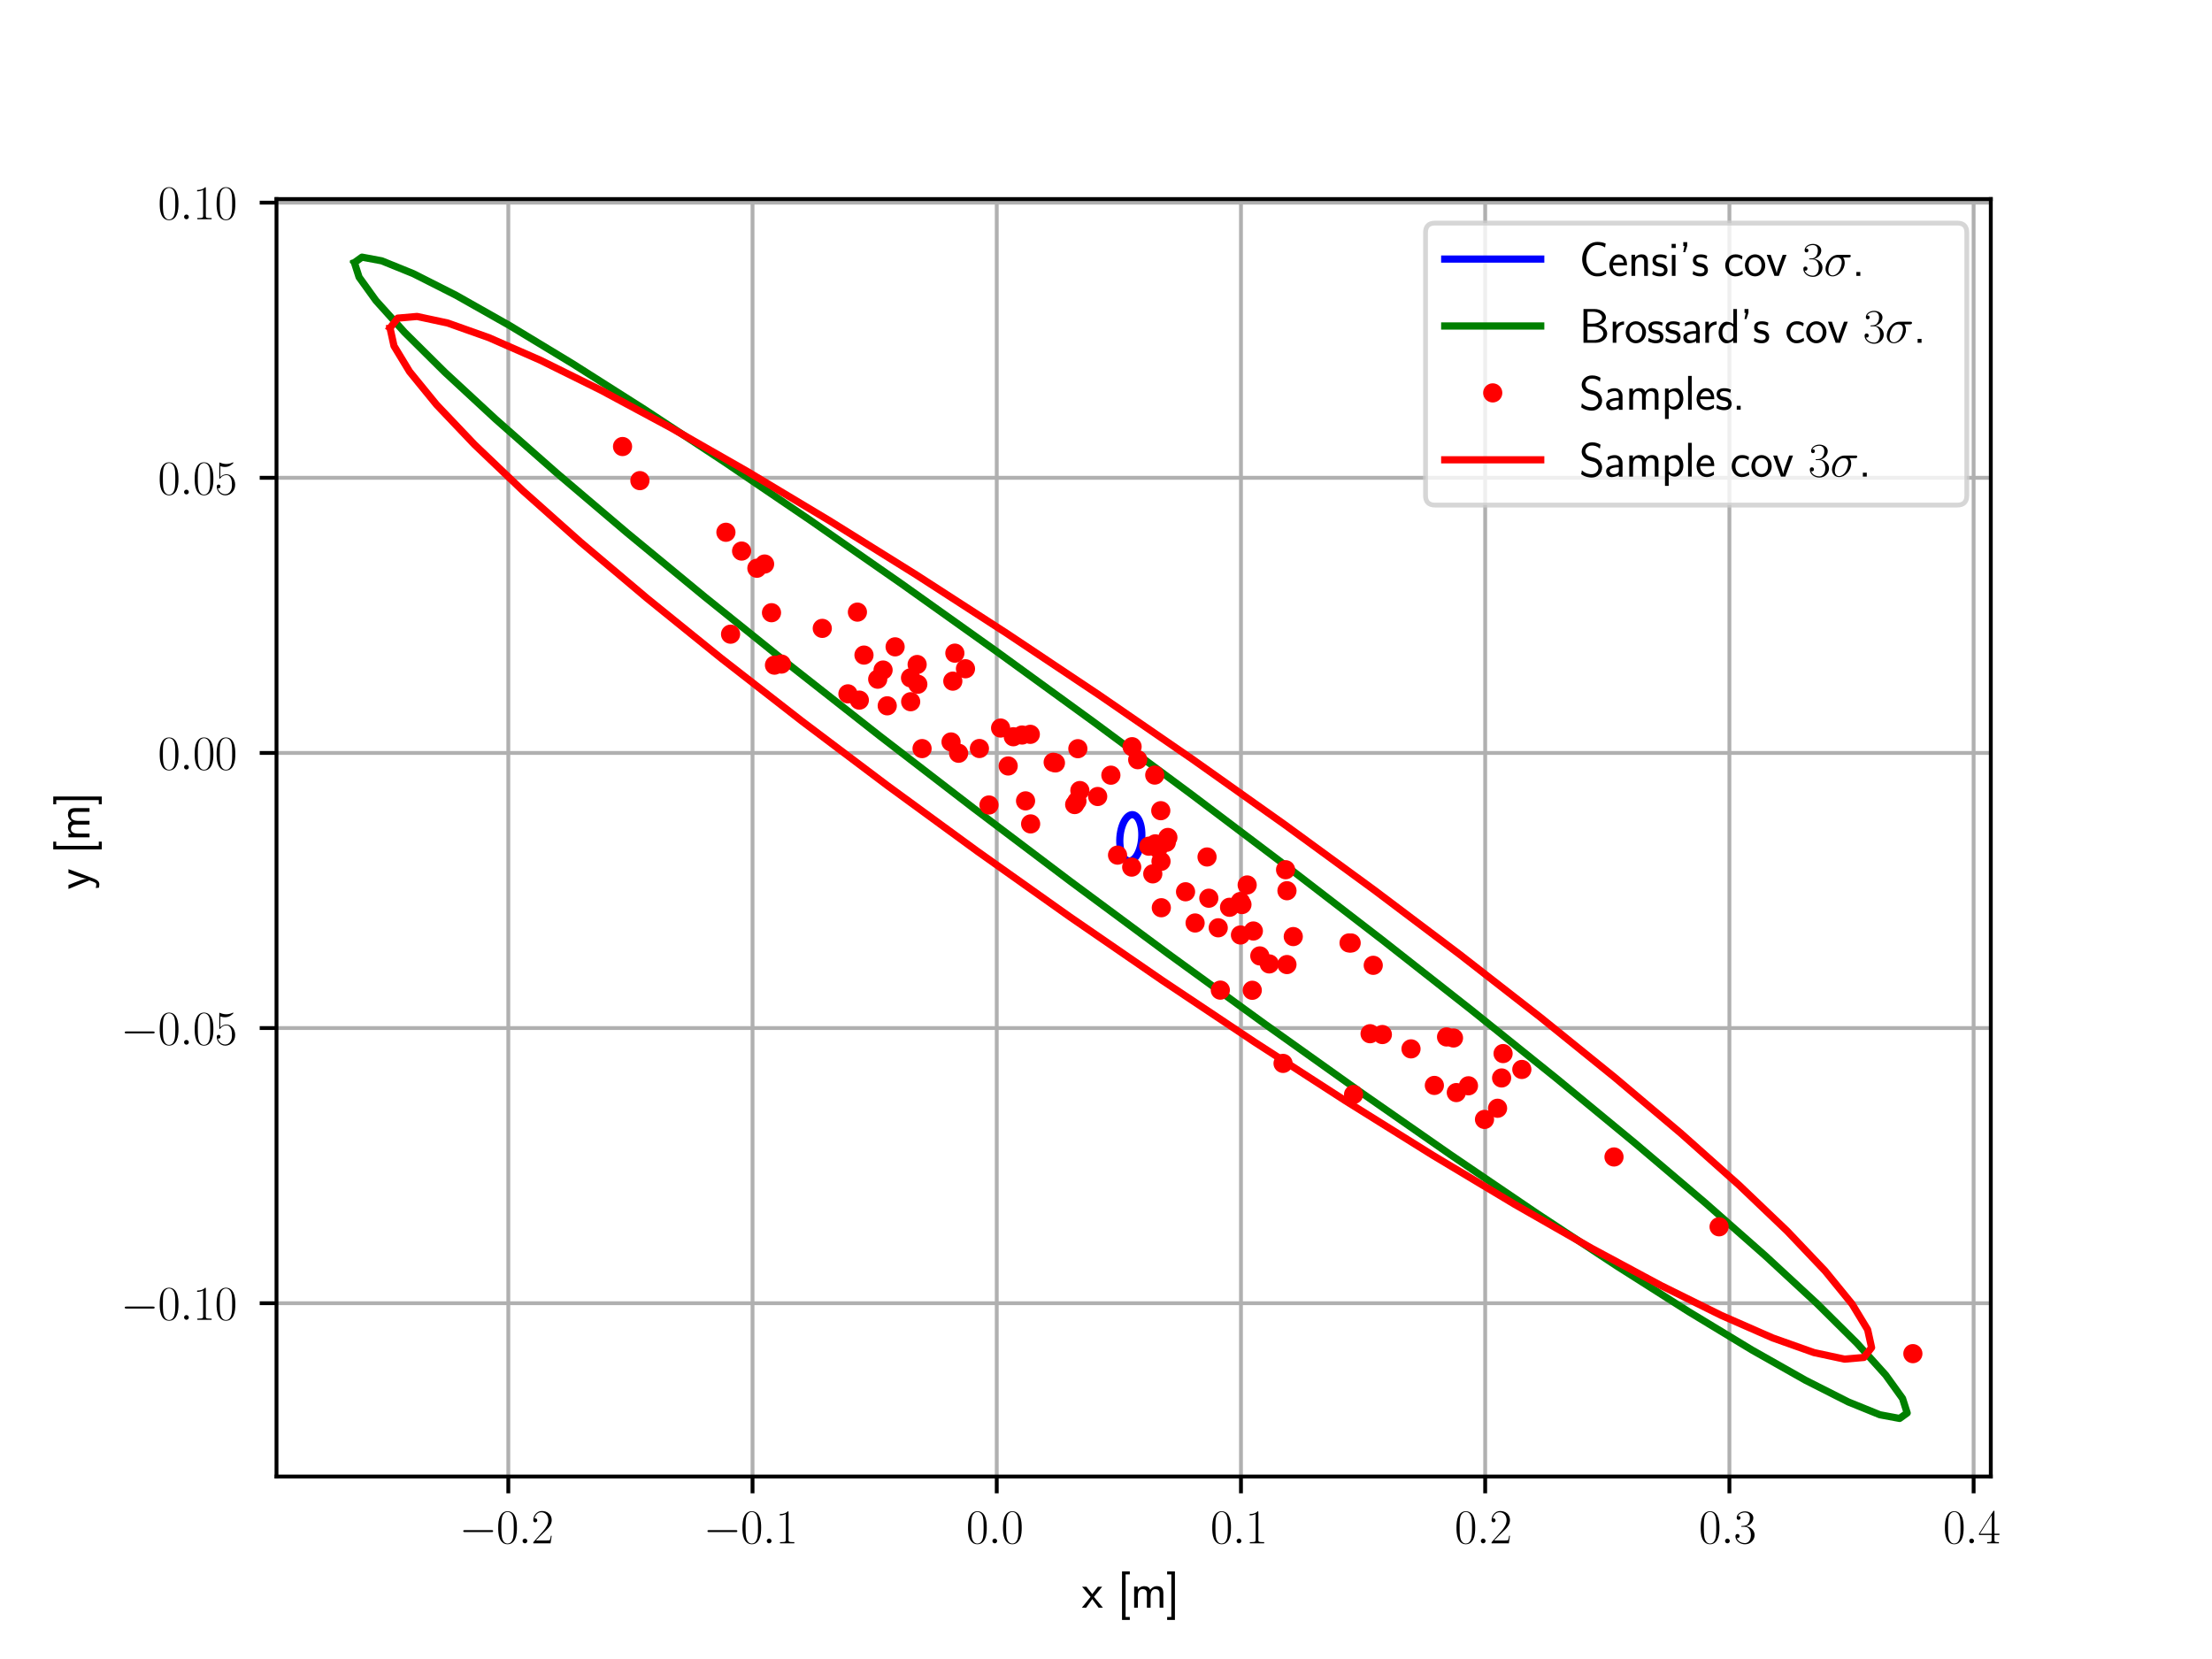 <?xml version="1.0" encoding="utf-8" standalone="no"?>
<!DOCTYPE svg PUBLIC "-//W3C//DTD SVG 1.1//EN"
  "http://www.w3.org/Graphics/SVG/1.1/DTD/svg11.dtd">
<svg xmlns:xlink="http://www.w3.org/1999/xlink" width="460.8pt" height="345.6pt" viewBox="0 0 460.8 345.6" xmlns="http://www.w3.org/2000/svg" version="1.1">
 <defs>
  <style type="text/css">*{stroke-linejoin: round; stroke-linecap: butt}</style>
 </defs>
 <g id="figure_1">
  <g id="patch_1">
   <path d="M 0 345.6 
L 460.8 345.6 
L 460.8 0 
L 0 0 
z
" style="fill: #ffffff"/>
  </g>
  <g id="axes_1">
   <g id="patch_2">
    <path d="M 57.6 307.584 
L 414.72 307.584 
L 414.72 41.472 
L 57.6 41.472 
z
" style="fill: #ffffff"/>
   </g>
   <g id="patch_3">
    <path d="M 233.527 177.299 
L 233.411 176.782 
L 233.329 176.23 
L 233.282 175.651 
L 233.271 175.055 
L 233.297 174.45 
L 233.358 173.846 
L 233.454 173.253 
L 233.583 172.68 
L 233.744 172.137 
L 233.933 171.631 
L 234.149 171.17 
L 234.386 170.763 
L 234.643 170.415 
L 234.913 170.132 
L 235.195 169.918 
L 235.482 169.777 
L 235.77 169.711 
L 236.055 169.721 
L 236.333 169.806 
L 236.598 169.967 
L 236.848 170.199 
L 237.077 170.499 
L 237.282 170.863 
L 237.46 171.284 
L 237.608 171.757 
L 237.725 172.274 
L 237.807 172.826 
L 237.854 173.405 
L 237.865 174.001 
L 237.839 174.606 
L 237.778 175.21 
L 237.682 175.803 
L 237.553 176.376 
L 237.392 176.919 
L 237.202 177.425 
L 236.987 177.886 
L 236.75 178.293 
L 236.493 178.641 
L 236.222 178.924 
L 235.941 179.138 
L 235.654 179.279 
L 235.366 179.345 
L 235.081 179.335 
L 234.803 179.25 
L 234.537 179.089 
L 234.288 178.857 
L 234.059 178.557 
L 233.854 178.193 
L 233.676 177.772 
L 233.527 177.299 
z
" clip-path="url(#p5c762c1eca)" style="fill: none; opacity: 0"/>
   </g>
   <g id="patch_4">
    <path d="M 73.833 54.708 
L 75.412 53.568 
L 79.518 54.335 
L 86.084 56.998 
L 95.008 61.515 
L 106.148 67.813 
L 119.33 75.795 
L 134.344 85.334 
L 150.955 96.279 
L 168.901 108.459 
L 187.898 121.68 
L 207.646 135.735 
L 227.835 150.401 
L 248.146 165.449 
L 268.259 180.639 
L 287.856 195.733 
L 306.628 210.492 
L 324.28 224.685 
L 340.532 238.086 
L 355.13 250.485 
L 367.841 261.686 
L 378.467 271.513 
L 386.839 279.81 
L 392.826 286.446 
L 396.332 291.318 
L 397.303 294.348 
L 395.723 295.488 
L 391.618 294.721 
L 385.052 292.058 
L 376.128 287.541 
L 364.988 281.243 
L 351.806 273.261 
L 336.791 263.722 
L 320.18 252.777 
L 302.235 240.597 
L 283.238 227.376 
L 263.49 213.321 
L 243.301 198.655 
L 222.99 183.607 
L 202.877 168.417 
L 183.28 153.323 
L 164.508 138.564 
L 146.856 124.371 
L 130.604 110.97 
L 116.006 98.571 
L 103.295 87.37 
L 92.669 77.543 
L 84.297 69.246 
L 78.31 62.61 
L 74.804 57.738 
L 73.833 54.708 
z
" clip-path="url(#p5c762c1eca)" style="fill: none; opacity: 0"/>
   </g>
   <g id="patch_5">
    <path d="M 81.249 68.331 
L 82.859 66.274 
L 86.876 65.923 
L 93.239 67.285 
L 101.846 70.339 
L 112.562 75.036 
L 125.218 81.301 
L 139.614 89.037 
L 155.524 98.121 
L 172.695 108.411 
L 190.859 119.742 
L 209.727 131.938 
L 229.003 144.806 
L 248.383 158.142 
L 267.56 171.737 
L 286.233 185.375 
L 304.107 198.843 
L 320.899 211.927 
L 336.347 224.422 
L 350.205 236.129 
L 362.255 246.865 
L 372.307 256.46 
L 380.202 264.763 
L 385.817 271.644 
L 389.062 276.992 
L 389.886 280.725 
L 388.277 282.782 
L 384.259 283.133 
L 377.897 281.771 
L 369.29 278.717 
L 358.574 274.02 
L 345.918 267.755 
L 331.522 260.019 
L 315.612 250.935 
L 298.44 240.645 
L 280.277 229.314 
L 261.409 217.118 
L 242.133 204.25 
L 222.753 190.914 
L 203.576 177.319 
L 184.903 163.681 
L 167.029 150.213 
L 150.236 137.129 
L 134.789 124.634 
L 120.931 112.927 
L 108.881 102.191 
L 98.829 92.596 
L 90.934 84.293 
L 85.319 77.412 
L 82.074 72.064 
L 81.249 68.331 
z
" clip-path="url(#p5c762c1eca)" style="fill: none; opacity: 0"/>
   </g>
   <g id="matplotlib.axis_1">
    <g id="xtick_1">
     <g id="line2d_1">
      <path d="M 105.891 307.584 
L 105.891 41.472 
" clip-path="url(#p5c762c1eca)" style="fill: none; stroke: #b0b0b0; stroke-width: 0.8; stroke-linecap: square"/>
     </g>
     <g id="line2d_2">
      <defs>
       <path id="mf61946c435" d="M 0 0 
L 0 3.5 
" style="stroke: #000000; stroke-width: 0.8"/>
      </defs>
      <g>
       <use xlink:href="#mf61946c435" x="105.891" y="307.584" style="stroke: #000000; stroke-width: 0.8"/>
      </g>
     </g>
     <g id="text_1">
      <!-- $\mathdefault{−0.2}$ -->
      <g transform="translate(95.652 321.502) scale(0.1 -0.1)">
       <defs>
        <path id="CMSY10-0" d="M 4218 1472 
C 4326 1472 4442 1472 4442 1600 
C 4442 1728 4326 1728 4218 1728 
L 755 1728 
C 646 1728 531 1728 531 1600 
C 531 1472 646 1472 755 1472 
L 4218 1472 
z
" transform="scale(0.016)"/>
        <path id="CMR17-30" d="M 2688 2025 
C 2688 2416 2682 3080 2413 3591 
C 2176 4039 1798 4198 1466 4198 
C 1158 4198 768 4058 525 3597 
C 269 3118 243 2524 243 2025 
C 243 1661 250 1106 448 619 
C 723 -39 1216 -128 1466 -128 
C 1760 -128 2208 -7 2470 600 
C 2662 1042 2688 1559 2688 2025 
z
M 1466 -26 
C 1056 -26 813 325 723 812 
C 653 1188 653 1738 653 2096 
C 653 2588 653 2997 736 3387 
C 858 3929 1216 4096 1466 4096 
C 1728 4096 2067 3923 2189 3400 
C 2272 3036 2278 2607 2278 2096 
C 2278 1680 2278 1169 2202 792 
C 2067 95 1690 -26 1466 -26 
z
" transform="scale(0.016)"/>
        <path id="CMMI12-3a" d="M 1178 307 
C 1178 492 1024 619 870 619 
C 685 619 557 466 557 313 
C 557 128 710 0 864 0 
C 1050 0 1178 153 1178 307 
z
" transform="scale(0.016)"/>
        <path id="CMR17-32" d="M 2669 989 
L 2554 989 
C 2490 536 2438 459 2413 420 
C 2381 369 1920 369 1830 369 
L 602 369 
C 832 619 1280 1072 1824 1597 
C 2214 1967 2669 2402 2669 3035 
C 2669 3790 2067 4224 1395 4224 
C 691 4224 262 3604 262 3030 
C 262 2780 448 2748 525 2748 
C 589 2748 781 2787 781 3010 
C 781 3207 614 3264 525 3264 
C 486 3264 448 3258 422 3245 
C 544 3790 915 4058 1306 4058 
C 1862 4058 2227 3617 2227 3035 
C 2227 2479 1901 2000 1536 1584 
L 262 146 
L 262 0 
L 2515 0 
L 2669 989 
z
" transform="scale(0.016)"/>
       </defs>
       <use xlink:href="#CMSY10-0" transform="scale(0.996)"/>
       <use xlink:href="#CMR17-30" transform="translate(77.487 0) scale(0.996)"/>
       <use xlink:href="#CMMI12-3a" transform="translate(123.178 0) scale(0.996)"/>
       <use xlink:href="#CMR17-32" transform="translate(150.275 0) scale(0.996)"/>
      </g>
     </g>
    </g>
    <g id="xtick_2">
     <g id="line2d_3">
      <path d="M 156.766 307.584 
L 156.766 41.472 
" clip-path="url(#p5c762c1eca)" style="fill: none; stroke: #b0b0b0; stroke-width: 0.8; stroke-linecap: square"/>
     </g>
     <g id="line2d_4">
      <g>
       <use xlink:href="#mf61946c435" x="156.766" y="307.584" style="stroke: #000000; stroke-width: 0.8"/>
      </g>
     </g>
     <g id="text_2">
      <!-- $\mathdefault{−0.1}$ -->
      <g transform="translate(146.527 321.502) scale(0.1 -0.1)">
       <defs>
        <path id="CMR17-31" d="M 1702 4058 
C 1702 4192 1696 4192 1606 4192 
C 1357 3916 979 3827 621 3827 
C 602 3827 570 3827 563 3808 
C 557 3795 557 3782 557 3648 
C 755 3648 1088 3686 1344 3839 
L 1344 461 
C 1344 236 1331 160 781 160 
L 589 160 
L 589 0 
C 896 0 1216 0 1523 0 
C 1830 0 2150 0 2458 0 
L 2458 160 
L 2266 160 
C 1715 160 1702 230 1702 458 
L 1702 4058 
z
" transform="scale(0.016)"/>
       </defs>
       <use xlink:href="#CMSY10-0" transform="scale(0.996)"/>
       <use xlink:href="#CMR17-30" transform="translate(77.487 0) scale(0.996)"/>
       <use xlink:href="#CMMI12-3a" transform="translate(123.178 0) scale(0.996)"/>
       <use xlink:href="#CMR17-31" transform="translate(150.275 0) scale(0.996)"/>
      </g>
     </g>
    </g>
    <g id="xtick_3">
     <g id="line2d_5">
      <path d="M 207.641 307.584 
L 207.641 41.472 
" clip-path="url(#p5c762c1eca)" style="fill: none; stroke: #b0b0b0; stroke-width: 0.8; stroke-linecap: square"/>
     </g>
     <g id="line2d_6">
      <g>
       <use xlink:href="#mf61946c435" x="207.641" y="307.584" style="stroke: #000000; stroke-width: 0.8"/>
      </g>
     </g>
     <g id="text_3">
      <!-- $\mathdefault{0.0}$ -->
      <g transform="translate(201.276 321.502) scale(0.1 -0.1)">
       <use xlink:href="#CMR17-30" transform="scale(0.996)"/>
       <use xlink:href="#CMMI12-3a" transform="translate(45.69 0) scale(0.996)"/>
       <use xlink:href="#CMR17-30" transform="translate(72.788 0) scale(0.996)"/>
      </g>
     </g>
    </g>
    <g id="xtick_4">
     <g id="line2d_7">
      <path d="M 258.516 307.584 
L 258.516 41.472 
" clip-path="url(#p5c762c1eca)" style="fill: none; stroke: #b0b0b0; stroke-width: 0.8; stroke-linecap: square"/>
     </g>
     <g id="line2d_8">
      <g>
       <use xlink:href="#mf61946c435" x="258.516" y="307.584" style="stroke: #000000; stroke-width: 0.8"/>
      </g>
     </g>
     <g id="text_4">
      <!-- $\mathdefault{0.1}$ -->
      <g transform="translate(252.151 321.502) scale(0.1 -0.1)">
       <use xlink:href="#CMR17-30" transform="scale(0.996)"/>
       <use xlink:href="#CMMI12-3a" transform="translate(45.69 0) scale(0.996)"/>
       <use xlink:href="#CMR17-31" transform="translate(72.788 0) scale(0.996)"/>
      </g>
     </g>
    </g>
    <g id="xtick_5">
     <g id="line2d_9">
      <path d="M 309.391 307.584 
L 309.391 41.472 
" clip-path="url(#p5c762c1eca)" style="fill: none; stroke: #b0b0b0; stroke-width: 0.8; stroke-linecap: square"/>
     </g>
     <g id="line2d_10">
      <g>
       <use xlink:href="#mf61946c435" x="309.391" y="307.584" style="stroke: #000000; stroke-width: 0.8"/>
      </g>
     </g>
     <g id="text_5">
      <!-- $\mathdefault{0.2}$ -->
      <g transform="translate(303.026 321.502) scale(0.1 -0.1)">
       <use xlink:href="#CMR17-30" transform="scale(0.996)"/>
       <use xlink:href="#CMMI12-3a" transform="translate(45.69 0) scale(0.996)"/>
       <use xlink:href="#CMR17-32" transform="translate(72.788 0) scale(0.996)"/>
      </g>
     </g>
    </g>
    <g id="xtick_6">
     <g id="line2d_11">
      <path d="M 360.266 307.584 
L 360.266 41.472 
" clip-path="url(#p5c762c1eca)" style="fill: none; stroke: #b0b0b0; stroke-width: 0.8; stroke-linecap: square"/>
     </g>
     <g id="line2d_12">
      <g>
       <use xlink:href="#mf61946c435" x="360.266" y="307.584" style="stroke: #000000; stroke-width: 0.8"/>
      </g>
     </g>
     <g id="text_6">
      <!-- $\mathdefault{0.3}$ -->
      <g transform="translate(353.901 321.502) scale(0.1 -0.1)">
       <defs>
        <path id="CMR17-33" d="M 1414 2157 
C 1984 2157 2234 1662 2234 1090 
C 2234 320 1824 25 1453 25 
C 1114 25 563 194 390 693 
C 422 680 454 680 486 680 
C 640 680 755 782 755 948 
C 755 1133 614 1216 486 1216 
C 378 1216 211 1165 211 926 
C 211 335 787 -128 1466 -128 
C 2176 -128 2720 430 2720 1085 
C 2720 1707 2208 2157 1600 2227 
C 2086 2328 2554 2756 2554 3329 
C 2554 3820 2048 4179 1472 4179 
C 890 4179 378 3829 378 3329 
C 378 3110 544 3072 627 3072 
C 762 3072 877 3155 877 3321 
C 877 3486 762 3569 627 3569 
C 602 3569 570 3569 544 3557 
C 730 3959 1235 4032 1459 4032 
C 1683 4032 2106 3925 2106 3320 
C 2106 3143 2080 2828 1862 2550 
C 1670 2304 1453 2304 1242 2284 
C 1210 2284 1062 2269 1037 2269 
C 992 2263 966 2257 966 2208 
C 966 2163 973 2157 1101 2157 
L 1414 2157 
z
" transform="scale(0.016)"/>
       </defs>
       <use xlink:href="#CMR17-30" transform="scale(0.996)"/>
       <use xlink:href="#CMMI12-3a" transform="translate(45.69 0) scale(0.996)"/>
       <use xlink:href="#CMR17-33" transform="translate(72.788 0) scale(0.996)"/>
      </g>
     </g>
    </g>
    <g id="xtick_7">
     <g id="line2d_13">
      <path d="M 411.141 307.584 
L 411.141 41.472 
" clip-path="url(#p5c762c1eca)" style="fill: none; stroke: #b0b0b0; stroke-width: 0.8; stroke-linecap: square"/>
     </g>
     <g id="line2d_14">
      <g>
       <use xlink:href="#mf61946c435" x="411.141" y="307.584" style="stroke: #000000; stroke-width: 0.8"/>
      </g>
     </g>
     <g id="text_7">
      <!-- $\mathdefault{0.4}$ -->
      <g transform="translate(404.776 321.502) scale(0.1 -0.1)">
       <defs>
        <path id="CMR17-34" d="M 2150 4122 
C 2150 4256 2144 4256 2029 4256 
L 128 1254 
L 128 1088 
L 1779 1088 
L 1779 457 
C 1779 224 1766 160 1318 160 
L 1197 160 
L 1197 0 
C 1402 0 1747 0 1965 0 
C 2182 0 2528 0 2733 0 
L 2733 160 
L 2611 160 
C 2163 160 2150 224 2150 457 
L 2150 1088 
L 2803 1088 
L 2803 1254 
L 2150 1254 
L 2150 4122 
z
M 1798 3703 
L 1798 1254 
L 256 1254 
L 1798 3703 
z
" transform="scale(0.016)"/>
       </defs>
       <use xlink:href="#CMR17-30" transform="scale(0.996)"/>
       <use xlink:href="#CMMI12-3a" transform="translate(45.69 0) scale(0.996)"/>
       <use xlink:href="#CMR17-34" transform="translate(72.788 0) scale(0.996)"/>
      </g>
     </g>
    </g>
    <g id="text_8">
     <!-- x [m] -->
     <g transform="translate(225.367 334.912) scale(0.1 -0.1)">
      <defs>
       <path id="CMSS17-78" d="M 1587 1414 
L 2656 2739 
L 2099 2739 
L 1363 1777 
L 602 2739 
L 32 2739 
L 1139 1414 
L 0 0 
L 563 0 
L 1363 1121 
L 2195 0 
L 2758 0 
L 1587 1414 
z
" transform="scale(0.016)"/>
       <path id="CMSS17-5b" d="M 1613 -1600 
L 1613 -1212 
L 1062 -1212 
L 1062 4352 
L 1613 4352 
L 1613 4741 
L 595 4741 
L 595 -1600 
L 1613 -1600 
z
" transform="scale(0.016)"/>
       <path id="CMSS17-6d" d="M 4288 1877 
C 4288 2308 4179 2816 3462 2816 
C 2982 2816 2694 2516 2566 2331 
C 2451 2670 2182 2816 1798 2816 
C 1363 2816 1088 2568 941 2389 
L 941 2758 
L 474 2758 
L 474 0 
L 960 0 
L 960 1559 
C 960 1939 1101 2428 1555 2428 
C 2138 2428 2138 2016 2138 1829 
L 2138 0 
L 2624 0 
L 2624 1559 
C 2624 1939 2765 2428 3219 2428 
C 3802 2428 3802 2016 3802 1829 
L 3802 0 
L 4288 0 
L 4288 1877 
z
" transform="scale(0.016)"/>
       <path id="CMSS17-5d" d="M 1146 4741 
L 128 4741 
L 128 4352 
L 678 4352 
L 678 -1212 
L 128 -1212 
L 128 -1600 
L 1146 -1600 
L 1146 4741 
z
" transform="scale(0.016)"/>
      </defs>
      <use xlink:href="#CMSS17-78" transform="scale(0.996)"/>
      <use xlink:href="#CMSS17-5b" transform="translate(74.229 0) scale(0.996)"/>
      <use xlink:href="#CMSS17-6d" transform="translate(101.415 0) scale(0.996)"/>
      <use xlink:href="#CMSS17-5d" transform="translate(175.644 0) scale(0.996)"/>
     </g>
    </g>
   </g>
   <g id="matplotlib.axis_2">
    <g id="ytick_1">
     <g id="line2d_15">
      <path d="M 57.6 271.48 
L 414.72 271.48 
" clip-path="url(#p5c762c1eca)" style="fill: none; stroke: #b0b0b0; stroke-width: 0.8; stroke-linecap: square"/>
     </g>
     <g id="line2d_16">
      <defs>
       <path id="m8890795d24" d="M 0 0 
L -3.5 0 
" style="stroke: #000000; stroke-width: 0.8"/>
      </defs>
      <g>
       <use xlink:href="#m8890795d24" x="57.6" y="271.48" style="stroke: #000000; stroke-width: 0.8"/>
      </g>
     </g>
     <g id="text_9">
      <!-- $\mathdefault{−0.10}$ -->
      <g transform="translate(25.14 274.939) scale(0.1 -0.1)">
       <use xlink:href="#CMSY10-0" transform="scale(0.996)"/>
       <use xlink:href="#CMR17-30" transform="translate(77.487 0) scale(0.996)"/>
       <use xlink:href="#CMMI12-3a" transform="translate(123.178 0) scale(0.996)"/>
       <use xlink:href="#CMR17-31" transform="translate(150.275 0) scale(0.996)"/>
       <use xlink:href="#CMR17-30" transform="translate(195.966 0) scale(0.996)"/>
      </g>
     </g>
    </g>
    <g id="ytick_2">
     <g id="line2d_17">
      <path d="M 57.6 214.164 
L 414.72 214.164 
" clip-path="url(#p5c762c1eca)" style="fill: none; stroke: #b0b0b0; stroke-width: 0.8; stroke-linecap: square"/>
     </g>
     <g id="line2d_18">
      <g>
       <use xlink:href="#m8890795d24" x="57.6" y="214.164" style="stroke: #000000; stroke-width: 0.8"/>
      </g>
     </g>
     <g id="text_10">
      <!-- $\mathdefault{−0.05}$ -->
      <g transform="translate(25.14 217.623) scale(0.1 -0.1)">
       <defs>
        <path id="CMR17-35" d="M 730 3692 
C 794 3666 1056 3584 1325 3584 
C 1920 3584 2246 3911 2432 4100 
C 2432 4157 2432 4192 2394 4192 
C 2387 4192 2374 4192 2323 4163 
C 2099 4058 1837 3973 1517 3973 
C 1325 3973 1037 3999 723 4139 
C 653 4171 640 4171 634 4171 
C 602 4171 595 4164 595 4037 
L 595 2203 
C 595 2089 595 2057 659 2057 
C 691 2057 704 2070 736 2114 
C 941 2401 1222 2522 1542 2522 
C 1766 2522 2246 2382 2246 1289 
C 2246 1085 2246 715 2054 421 
C 1894 159 1645 25 1370 25 
C 947 25 518 320 403 814 
C 429 807 480 795 506 795 
C 589 795 749 840 749 1038 
C 749 1210 627 1280 506 1280 
C 358 1280 262 1190 262 1011 
C 262 454 704 -128 1382 -128 
C 2042 -128 2669 440 2669 1264 
C 2669 2030 2170 2624 1549 2624 
C 1222 2624 947 2503 730 2274 
L 730 3692 
z
" transform="scale(0.016)"/>
       </defs>
       <use xlink:href="#CMSY10-0" transform="scale(0.996)"/>
       <use xlink:href="#CMR17-30" transform="translate(77.487 0) scale(0.996)"/>
       <use xlink:href="#CMMI12-3a" transform="translate(123.178 0) scale(0.996)"/>
       <use xlink:href="#CMR17-30" transform="translate(150.275 0) scale(0.996)"/>
       <use xlink:href="#CMR17-35" transform="translate(195.966 0) scale(0.996)"/>
      </g>
     </g>
    </g>
    <g id="ytick_3">
     <g id="line2d_19">
      <path d="M 57.6 156.848 
L 414.72 156.848 
" clip-path="url(#p5c762c1eca)" style="fill: none; stroke: #b0b0b0; stroke-width: 0.8; stroke-linecap: square"/>
     </g>
     <g id="line2d_20">
      <g>
       <use xlink:href="#m8890795d24" x="57.6" y="156.848" style="stroke: #000000; stroke-width: 0.8"/>
      </g>
     </g>
     <g id="text_11">
      <!-- $\mathdefault{0.00}$ -->
      <g transform="translate(32.889 160.307) scale(0.1 -0.1)">
       <use xlink:href="#CMR17-30" transform="scale(0.996)"/>
       <use xlink:href="#CMMI12-3a" transform="translate(45.69 0) scale(0.996)"/>
       <use xlink:href="#CMR17-30" transform="translate(72.788 0) scale(0.996)"/>
       <use xlink:href="#CMR17-30" transform="translate(118.478 0) scale(0.996)"/>
      </g>
     </g>
    </g>
    <g id="ytick_4">
     <g id="line2d_21">
      <path d="M 57.6 99.532 
L 414.72 99.532 
" clip-path="url(#p5c762c1eca)" style="fill: none; stroke: #b0b0b0; stroke-width: 0.8; stroke-linecap: square"/>
     </g>
     <g id="line2d_22">
      <g>
       <use xlink:href="#m8890795d24" x="57.6" y="99.532" style="stroke: #000000; stroke-width: 0.8"/>
      </g>
     </g>
     <g id="text_12">
      <!-- $\mathdefault{0.05}$ -->
      <g transform="translate(32.889 102.991) scale(0.1 -0.1)">
       <use xlink:href="#CMR17-30" transform="scale(0.996)"/>
       <use xlink:href="#CMMI12-3a" transform="translate(45.69 0) scale(0.996)"/>
       <use xlink:href="#CMR17-30" transform="translate(72.788 0) scale(0.996)"/>
       <use xlink:href="#CMR17-35" transform="translate(118.478 0) scale(0.996)"/>
      </g>
     </g>
    </g>
    <g id="ytick_5">
     <g id="line2d_23">
      <path d="M 57.6 42.216 
L 414.72 42.216 
" clip-path="url(#p5c762c1eca)" style="fill: none; stroke: #b0b0b0; stroke-width: 0.8; stroke-linecap: square"/>
     </g>
     <g id="line2d_24">
      <g>
       <use xlink:href="#m8890795d24" x="57.6" y="42.216" style="stroke: #000000; stroke-width: 0.8"/>
      </g>
     </g>
     <g id="text_13">
      <!-- $\mathdefault{0.10}$ -->
      <g transform="translate(32.889 45.675) scale(0.1 -0.1)">
       <use xlink:href="#CMR17-30" transform="scale(0.996)"/>
       <use xlink:href="#CMMI12-3a" transform="translate(45.69 0) scale(0.996)"/>
       <use xlink:href="#CMR17-31" transform="translate(72.788 0) scale(0.996)"/>
       <use xlink:href="#CMR17-30" transform="translate(118.478 0) scale(0.996)"/>
      </g>
     </g>
    </g>
    <g id="text_14">
     <!-- y [m] -->
     <g transform="translate(18.649 185.321) rotate(-90) scale(0.1 -0.1)">
      <defs>
       <path id="CMSS17-79" d="M 2675 2752 
L 2176 2752 
C 1632 1294 1446 702 1434 383 
L 1427 383 
C 1408 696 1126 1460 902 2007 
L 602 2752 
L 83 2752 
L 1216 13 
C 1146 -178 1043 -465 1011 -529 
C 870 -885 774 -885 672 -885 
C 646 -885 442 -885 211 -809 
L 250 -1229 
C 410 -1261 570 -1280 685 -1280 
C 845 -1280 1165 -1280 1459 -497 
L 2675 2752 
z
" transform="scale(0.016)"/>
      </defs>
      <use xlink:href="#CMSS17-79" transform="scale(0.996)"/>
      <use xlink:href="#CMSS17-5b" transform="translate(74.229 0) scale(0.996)"/>
      <use xlink:href="#CMSS17-6d" transform="translate(101.415 0) scale(0.996)"/>
      <use xlink:href="#CMSS17-5d" transform="translate(175.644 0) scale(0.996)"/>
     </g>
    </g>
   </g>
   <g id="line2d_25">
    <path d="M 233.527 177.299 
L 233.411 176.782 
L 233.329 176.23 
L 233.282 175.651 
L 233.271 175.055 
L 233.297 174.45 
L 233.358 173.846 
L 233.454 173.253 
L 233.583 172.68 
L 233.744 172.137 
L 233.933 171.631 
L 234.149 171.17 
L 234.386 170.763 
L 234.643 170.415 
L 234.913 170.132 
L 235.195 169.918 
L 235.482 169.777 
L 235.77 169.711 
L 236.055 169.721 
L 236.333 169.806 
L 236.598 169.967 
L 236.848 170.199 
L 237.077 170.499 
L 237.282 170.863 
L 237.46 171.284 
L 237.608 171.757 
L 237.725 172.274 
L 237.807 172.826 
L 237.854 173.405 
L 237.865 174.001 
L 237.839 174.606 
L 237.778 175.21 
L 237.682 175.803 
L 237.553 176.376 
L 237.392 176.919 
L 237.202 177.425 
L 236.987 177.886 
L 236.75 178.293 
L 236.493 178.641 
L 236.222 178.924 
L 235.941 179.138 
L 235.654 179.279 
L 235.366 179.345 
L 235.081 179.335 
L 234.803 179.25 
L 234.537 179.089 
L 234.288 178.857 
L 234.059 178.557 
L 233.854 178.193 
L 233.676 177.772 
L 233.527 177.299 
" clip-path="url(#p5c762c1eca)" style="fill: none; stroke: #0000ff; stroke-width: 1.5; stroke-linecap: square"/>
   </g>
   <g id="line2d_26">
    <path d="M 73.833 54.708 
L 75.412 53.568 
L 79.518 54.335 
L 86.084 56.998 
L 95.008 61.515 
L 106.148 67.813 
L 119.33 75.795 
L 134.344 85.334 
L 150.955 96.279 
L 168.901 108.459 
L 187.898 121.68 
L 207.646 135.735 
L 227.835 150.401 
L 248.146 165.449 
L 268.259 180.639 
L 287.856 195.733 
L 306.628 210.492 
L 324.28 224.685 
L 340.532 238.086 
L 355.13 250.485 
L 367.841 261.686 
L 378.467 271.513 
L 386.839 279.81 
L 392.826 286.446 
L 396.332 291.318 
L 397.303 294.348 
L 395.723 295.488 
L 391.618 294.721 
L 385.052 292.058 
L 376.128 287.541 
L 364.988 281.243 
L 351.806 273.261 
L 336.791 263.722 
L 320.18 252.777 
L 302.235 240.597 
L 283.238 227.376 
L 263.49 213.321 
L 243.301 198.655 
L 222.99 183.607 
L 202.877 168.417 
L 183.28 153.323 
L 164.508 138.564 
L 146.856 124.371 
L 130.604 110.97 
L 116.006 98.571 
L 103.295 87.37 
L 92.669 77.543 
L 84.297 69.246 
L 78.31 62.61 
L 74.804 57.738 
L 73.833 54.708 
" clip-path="url(#p5c762c1eca)" style="fill: none; stroke: #008000; stroke-width: 1.5; stroke-linecap: square"/>
   </g>
   <g id="line2d_27">
    <defs>
     <path id="m906723d8ca" d="M 0 1.5 
C 0.398 1.5 0.779 1.342 1.061 1.061 
C 1.342 0.779 1.5 0.398 1.5 0 
C 1.5 -0.398 1.342 -0.779 1.061 -1.061 
C 0.779 -1.342 0.398 -1.5 0 -1.5 
C -0.398 -1.5 -0.779 -1.342 -1.061 -1.061 
C -1.342 -0.779 -1.5 -0.398 -1.5 0 
C -1.5 0.398 -1.342 0.779 -1.061 1.061 
C -0.779 1.342 -0.398 1.5 0 1.5 
z
" style="stroke: #ff0000"/>
    </defs>
    <g clip-path="url(#p5c762c1eca)">
     <use xlink:href="#m906723d8ca" x="259.809" y="184.354" style="fill: #ff0000; stroke: #ff0000"/>
     <use xlink:href="#m906723d8ca" x="262.443" y="199.135" style="fill: #ff0000; stroke: #ff0000"/>
     <use xlink:href="#m906723d8ca" x="186.469" y="134.75" style="fill: #ff0000; stroke: #ff0000"/>
     <use xlink:href="#m906723d8ca" x="179.983" y="136.466" style="fill: #ff0000; stroke: #ff0000"/>
     <use xlink:href="#m906723d8ca" x="258.722" y="188.436" style="fill: #ff0000; stroke: #ff0000"/>
     <use xlink:href="#m906723d8ca" x="240.666" y="175.79" style="fill: #ff0000; stroke: #ff0000"/>
     <use xlink:href="#m906723d8ca" x="254.216" y="206.26" style="fill: #ff0000; stroke: #ff0000"/>
     <use xlink:href="#m906723d8ca" x="182.844" y="141.49" style="fill: #ff0000; stroke: #ff0000"/>
     <use xlink:href="#m906723d8ca" x="189.71" y="146.181" style="fill: #ff0000; stroke: #ff0000"/>
     <use xlink:href="#m906723d8ca" x="268.095" y="200.935" style="fill: #ff0000; stroke: #ff0000"/>
     <use xlink:href="#m906723d8ca" x="248.962" y="192.274" style="fill: #ff0000; stroke: #ff0000"/>
     <use xlink:href="#m906723d8ca" x="214.7" y="171.635" style="fill: #ff0000; stroke: #ff0000"/>
     <use xlink:href="#m906723d8ca" x="212.912" y="153.119" style="fill: #ff0000; stroke: #ff0000"/>
     <use xlink:href="#m906723d8ca" x="303.378" y="227.603" style="fill: #ff0000; stroke: #ff0000"/>
     <use xlink:href="#m906723d8ca" x="232.806" y="178.14" style="fill: #ff0000; stroke: #ff0000"/>
     <use xlink:href="#m906723d8ca" x="269.411" y="195.106" style="fill: #ff0000; stroke: #ff0000"/>
     <use xlink:href="#m906723d8ca" x="239.312" y="176.277" style="fill: #ff0000; stroke: #ff0000"/>
     <use xlink:href="#m906723d8ca" x="302.789" y="216.229" style="fill: #ff0000; stroke: #ff0000"/>
     <use xlink:href="#m906723d8ca" x="224.344" y="166.89" style="fill: #ff0000; stroke: #ff0000"/>
     <use xlink:href="#m906723d8ca" x="198.915" y="136.062" style="fill: #ff0000; stroke: #ff0000"/>
     <use xlink:href="#m906723d8ca" x="286.072" y="201.093" style="fill: #ff0000; stroke: #ff0000"/>
     <use xlink:href="#m906723d8ca" x="223.876" y="167.604" style="fill: #ff0000; stroke: #ff0000"/>
     <use xlink:href="#m906723d8ca" x="285.412" y="215.343" style="fill: #ff0000; stroke: #ff0000"/>
     <use xlink:href="#m906723d8ca" x="192.084" y="155.945" style="fill: #ff0000; stroke: #ff0000"/>
     <use xlink:href="#m906723d8ca" x="251.45" y="178.524" style="fill: #ff0000; stroke: #ff0000"/>
     <use xlink:href="#m906723d8ca" x="179.015" y="145.846" style="fill: #ff0000; stroke: #ff0000"/>
     <use xlink:href="#m906723d8ca" x="171.294" y="130.901" style="fill: #ff0000; stroke: #ff0000"/>
     <use xlink:href="#m906723d8ca" x="267.285" y="221.526" style="fill: #ff0000; stroke: #ff0000"/>
     <use xlink:href="#m906723d8ca" x="235.753" y="180.634" style="fill: #ff0000; stroke: #ff0000"/>
     <use xlink:href="#m906723d8ca" x="210.021" y="159.567" style="fill: #ff0000; stroke: #ff0000"/>
     <use xlink:href="#m906723d8ca" x="240.555" y="161.461" style="fill: #ff0000; stroke: #ff0000"/>
     <use xlink:href="#m906723d8ca" x="157.674" y="118.375" style="fill: #ff0000; stroke: #ff0000"/>
     <use xlink:href="#m906723d8ca" x="211.091" y="153.477" style="fill: #ff0000; stroke: #ff0000"/>
     <use xlink:href="#m906723d8ca" x="183.962" y="139.581" style="fill: #ff0000; stroke: #ff0000"/>
     <use xlink:href="#m906723d8ca" x="198.489" y="141.895" style="fill: #ff0000; stroke: #ff0000"/>
     <use xlink:href="#m906723d8ca" x="191.057" y="138.43" style="fill: #ff0000; stroke: #ff0000"/>
     <use xlink:href="#m906723d8ca" x="268.098" y="185.555" style="fill: #ff0000; stroke: #ff0000"/>
     <use xlink:href="#m906723d8ca" x="199.693" y="156.916" style="fill: #ff0000; stroke: #ff0000"/>
     <use xlink:href="#m906723d8ca" x="160.718" y="127.638" style="fill: #ff0000; stroke: #ff0000"/>
     <use xlink:href="#m906723d8ca" x="301.344" y="216.016" style="fill: #ff0000; stroke: #ff0000"/>
     <use xlink:href="#m906723d8ca" x="336.227" y="241.017" style="fill: #ff0000; stroke: #ff0000"/>
     <use xlink:href="#m906723d8ca" x="176.641" y="144.542" style="fill: #ff0000; stroke: #ff0000"/>
     <use xlink:href="#m906723d8ca" x="258.41" y="194.775" style="fill: #ff0000; stroke: #ff0000"/>
     <use xlink:href="#m906723d8ca" x="204.031" y="155.929" style="fill: #ff0000; stroke: #ff0000"/>
     <use xlink:href="#m906723d8ca" x="293.939" y="218.499" style="fill: #ff0000; stroke: #ff0000"/>
     <use xlink:href="#m906723d8ca" x="152.19" y="132.113" style="fill: #ff0000; stroke: #ff0000"/>
     <use xlink:href="#m906723d8ca" x="214.632" y="152.975" style="fill: #ff0000; stroke: #ff0000"/>
     <use xlink:href="#m906723d8ca" x="161.341" y="138.563" style="fill: #ff0000; stroke: #ff0000"/>
     <use xlink:href="#m906723d8ca" x="133.303" y="100.125" style="fill: #ff0000; stroke: #ff0000"/>
     <use xlink:href="#m906723d8ca" x="224.537" y="155.967" style="fill: #ff0000; stroke: #ff0000"/>
     <use xlink:href="#m906723d8ca" x="281.032" y="196.433" style="fill: #ff0000; stroke: #ff0000"/>
     <use xlink:href="#m906723d8ca" x="253.779" y="193.278" style="fill: #ff0000; stroke: #ff0000"/>
     <use xlink:href="#m906723d8ca" x="206.022" y="167.696" style="fill: #ff0000; stroke: #ff0000"/>
     <use xlink:href="#m906723d8ca" x="267.81" y="181.178" style="fill: #ff0000; stroke: #ff0000"/>
     <use xlink:href="#m906723d8ca" x="178.617" y="127.516" style="fill: #ff0000; stroke: #ff0000"/>
     <use xlink:href="#m906723d8ca" x="241.86" y="179.442" style="fill: #ff0000; stroke: #ff0000"/>
     <use xlink:href="#m906723d8ca" x="287.97" y="215.515" style="fill: #ff0000; stroke: #ff0000"/>
     <use xlink:href="#m906723d8ca" x="241.229" y="176.764" style="fill: #ff0000; stroke: #ff0000"/>
     <use xlink:href="#m906723d8ca" x="298.805" y="226.114" style="fill: #ff0000; stroke: #ff0000"/>
     <use xlink:href="#m906723d8ca" x="246.97" y="185.773" style="fill: #ff0000; stroke: #ff0000"/>
     <use xlink:href="#m906723d8ca" x="313.12" y="219.478" style="fill: #ff0000; stroke: #ff0000"/>
     <use xlink:href="#m906723d8ca" x="311.97" y="230.871" style="fill: #ff0000; stroke: #ff0000"/>
     <use xlink:href="#m906723d8ca" x="231.415" y="161.485" style="fill: #ff0000; stroke: #ff0000"/>
     <use xlink:href="#m906723d8ca" x="256.138" y="189.003" style="fill: #ff0000; stroke: #ff0000"/>
     <use xlink:href="#m906723d8ca" x="219.865" y="158.928" style="fill: #ff0000; stroke: #ff0000"/>
     <use xlink:href="#m906723d8ca" x="240.144" y="182.043" style="fill: #ff0000; stroke: #ff0000"/>
     <use xlink:href="#m906723d8ca" x="213.642" y="166.836" style="fill: #ff0000; stroke: #ff0000"/>
     <use xlink:href="#m906723d8ca" x="312.814" y="224.559" style="fill: #ff0000; stroke: #ff0000"/>
     <use xlink:href="#m906723d8ca" x="208.443" y="151.665" style="fill: #ff0000; stroke: #ff0000"/>
     <use xlink:href="#m906723d8ca" x="243.291" y="174.457" style="fill: #ff0000; stroke: #ff0000"/>
     <use xlink:href="#m906723d8ca" x="198.12" y="154.563" style="fill: #ff0000; stroke: #ff0000"/>
     <use xlink:href="#m906723d8ca" x="260.868" y="206.294" style="fill: #ff0000; stroke: #ff0000"/>
     <use xlink:href="#m906723d8ca" x="317.025" y="222.786" style="fill: #ff0000; stroke: #ff0000"/>
     <use xlink:href="#m906723d8ca" x="191.197" y="142.54" style="fill: #ff0000; stroke: #ff0000"/>
     <use xlink:href="#m906723d8ca" x="264.418" y="200.803" style="fill: #ff0000; stroke: #ff0000"/>
     <use xlink:href="#m906723d8ca" x="281.971" y="228.008" style="fill: #ff0000; stroke: #ff0000"/>
     <use xlink:href="#m906723d8ca" x="241.81" y="168.882" style="fill: #ff0000; stroke: #ff0000"/>
     <use xlink:href="#m906723d8ca" x="189.68" y="141.207" style="fill: #ff0000; stroke: #ff0000"/>
     <use xlink:href="#m906723d8ca" x="228.666" y="165.925" style="fill: #ff0000; stroke: #ff0000"/>
     <use xlink:href="#m906723d8ca" x="358.119" y="255.563" style="fill: #ff0000; stroke: #ff0000"/>
     <use xlink:href="#m906723d8ca" x="129.687" y="93.021" style="fill: #ff0000; stroke: #ff0000"/>
     <use xlink:href="#m906723d8ca" x="281.47" y="196.442" style="fill: #ff0000; stroke: #ff0000"/>
     <use xlink:href="#m906723d8ca" x="159.279" y="117.498" style="fill: #ff0000; stroke: #ff0000"/>
     <use xlink:href="#m906723d8ca" x="184.827" y="147.035" style="fill: #ff0000; stroke: #ff0000"/>
     <use xlink:href="#m906723d8ca" x="235.835" y="155.549" style="fill: #ff0000; stroke: #ff0000"/>
     <use xlink:href="#m906723d8ca" x="224.956" y="164.685" style="fill: #ff0000; stroke: #ff0000"/>
     <use xlink:href="#m906723d8ca" x="241.925" y="189.098" style="fill: #ff0000; stroke: #ff0000"/>
     <use xlink:href="#m906723d8ca" x="154.489" y="114.798" style="fill: #ff0000; stroke: #ff0000"/>
     <use xlink:href="#m906723d8ca" x="305.907" y="226.19" style="fill: #ff0000; stroke: #ff0000"/>
     <use xlink:href="#m906723d8ca" x="261.096" y="193.944" style="fill: #ff0000; stroke: #ff0000"/>
     <use xlink:href="#m906723d8ca" x="398.487" y="281.99" style="fill: #ff0000; stroke: #ff0000"/>
     <use xlink:href="#m906723d8ca" x="258.391" y="187.804" style="fill: #ff0000; stroke: #ff0000"/>
     <use xlink:href="#m906723d8ca" x="162.785" y="138.339" style="fill: #ff0000; stroke: #ff0000"/>
     <use xlink:href="#m906723d8ca" x="309.249" y="233.194" style="fill: #ff0000; stroke: #ff0000"/>
     <use xlink:href="#m906723d8ca" x="242.964" y="175.472" style="fill: #ff0000; stroke: #ff0000"/>
     <use xlink:href="#m906723d8ca" x="219.395" y="158.794" style="fill: #ff0000; stroke: #ff0000"/>
     <use xlink:href="#m906723d8ca" x="151.221" y="110.882" style="fill: #ff0000; stroke: #ff0000"/>
     <use xlink:href="#m906723d8ca" x="201.127" y="139.315" style="fill: #ff0000; stroke: #ff0000"/>
     <use xlink:href="#m906723d8ca" x="251.819" y="187.115" style="fill: #ff0000; stroke: #ff0000"/>
     <use xlink:href="#m906723d8ca" x="237.008" y="158.258" style="fill: #ff0000; stroke: #ff0000"/>
    </g>
   </g>
   <g id="line2d_28">
    <path d="M 81.249 68.331 
L 82.859 66.274 
L 86.876 65.923 
L 93.239 67.285 
L 101.846 70.339 
L 112.562 75.036 
L 125.218 81.301 
L 139.614 89.037 
L 155.524 98.121 
L 172.695 108.411 
L 190.859 119.742 
L 209.727 131.938 
L 229.003 144.806 
L 248.383 158.142 
L 267.56 171.737 
L 286.233 185.375 
L 304.107 198.843 
L 320.899 211.927 
L 336.347 224.422 
L 350.205 236.129 
L 362.255 246.865 
L 372.307 256.46 
L 380.202 264.763 
L 385.817 271.644 
L 389.062 276.992 
L 389.886 280.725 
L 388.277 282.782 
L 384.259 283.133 
L 377.897 281.771 
L 369.29 278.717 
L 358.574 274.02 
L 345.918 267.755 
L 331.522 260.019 
L 315.612 250.935 
L 298.44 240.645 
L 280.277 229.314 
L 261.409 217.118 
L 242.133 204.25 
L 222.753 190.914 
L 203.576 177.319 
L 184.903 163.681 
L 167.029 150.213 
L 150.236 137.129 
L 134.789 124.634 
L 120.931 112.927 
L 108.881 102.191 
L 98.829 92.596 
L 90.934 84.293 
L 85.319 77.412 
L 82.074 72.064 
L 81.249 68.331 
" clip-path="url(#p5c762c1eca)" style="fill: none; stroke: #ff0000; stroke-width: 1.5; stroke-linecap: square"/>
   </g>
   <g id="patch_6">
    <path d="M 57.6 307.584 
L 57.6 41.472 
" style="fill: none; stroke: #000000; stroke-width: 0.8; stroke-linejoin: miter; stroke-linecap: square"/>
   </g>
   <g id="patch_7">
    <path d="M 414.72 307.584 
L 414.72 41.472 
" style="fill: none; stroke: #000000; stroke-width: 0.8; stroke-linejoin: miter; stroke-linecap: square"/>
   </g>
   <g id="patch_8">
    <path d="M 57.6 307.584 
L 414.72 307.584 
" style="fill: none; stroke: #000000; stroke-width: 0.8; stroke-linejoin: miter; stroke-linecap: square"/>
   </g>
   <g id="patch_9">
    <path d="M 57.6 41.472 
L 414.72 41.472 
" style="fill: none; stroke: #000000; stroke-width: 0.8; stroke-linejoin: miter; stroke-linecap: square"/>
   </g>
   <g id="legend_1">
    <g id="patch_10">
     <path d="M 298.963 105.221 
L 407.72 105.221 
Q 409.72 105.221 409.72 103.221 
L 409.72 48.472 
Q 409.72 46.472 407.72 46.472 
L 298.963 46.472 
Q 296.963 46.472 296.963 48.472 
L 296.963 103.221 
Q 296.963 105.221 298.963 105.221 
z
" style="fill: #ffffff; opacity: 0.8; stroke: #cccccc; stroke-linejoin: miter"/>
    </g>
    <g id="line2d_29">
     <path d="M 300.963 53.972 
L 310.963 53.972 
L 320.963 53.972 
" style="fill: none; stroke: #0000ff; stroke-width: 1.5; stroke-linecap: square"/>
    </g>
    <g id="text_15">
     <!-- Censi's cov $3\sigma$. -->
     <g transform="translate(328.963 57.472) scale(0.1 -0.1)">
      <defs>
       <path id="CMSS17-43" d="M 3501 714 
C 3072 427 2874 344 2355 344 
C 1459 344 934 1303 934 2179 
C 934 3112 1472 4032 2381 4032 
C 2790 4032 3059 3918 3386 3715 
L 3475 4217 
C 3168 4370 2778 4440 2387 4440 
C 1158 4440 397 3316 397 2179 
C 397 927 1299 -64 2323 -64 
C 2874 -64 3066 -19 3539 280 
L 3501 714 
z
" transform="scale(0.016)"/>
       <path id="CMSS17-65" d="M 2502 1377 
C 2502 1590 2490 2003 2285 2345 
C 2061 2713 1696 2816 1421 2816 
C 755 2816 192 2188 192 1375 
C 192 582 774 -64 1510 -64 
C 1798 -64 2150 19 2470 248 
C 2470 274 2458 414 2451 420 
C 2451 433 2432 630 2432 656 
C 2125 407 1773 325 1517 325 
C 1107 325 666 667 646 1377 
L 2502 1377 
z
M 698 1728 
C 781 2084 1062 2421 1421 2421 
C 1517 2421 1965 2421 2080 1728 
L 698 1728 
z
" transform="scale(0.016)"/>
       <path id="CMSS17-6e" d="M 2618 1877 
C 2618 2283 2522 2816 1798 2816 
C 1389 2816 1120 2606 941 2389 
L 941 2758 
L 474 2758 
L 474 0 
L 960 0 
L 960 1559 
C 960 1964 1114 2428 1549 2428 
C 2112 2428 2131 2048 2131 1829 
L 2131 0 
L 2618 0 
L 2618 1877 
z
" transform="scale(0.016)"/>
       <path id="CMSS17-73" d="M 2061 2627 
C 1683 2807 1389 2807 1197 2807 
C 742 2807 198 2648 198 2003 
C 198 1359 902 1218 1094 1179 
C 1389 1122 1715 1058 1715 740 
C 1715 337 1254 337 1171 337 
C 915 337 563 407 243 638 
L 166 210 
C 531 0 883 -64 1178 -64 
C 1965 -64 2163 416 2163 781 
C 2163 1094 1984 1305 1862 1401 
C 1651 1568 1574 1587 1050 1696 
C 960 1709 646 1779 646 2066 
C 646 2432 1050 2432 1139 2432 
C 1555 2432 1811 2303 1984 2208 
L 2061 2627 
z
" transform="scale(0.016)"/>
       <path id="CMSS17-69" d="M 979 4183 
L 442 4183 
L 442 3648 
L 979 3648 
L 979 4183 
z
M 947 2739 
L 474 2739 
L 474 0 
L 947 0 
L 947 2739 
z
" transform="scale(0.016)"/>
       <path id="CMSS17-27" d="M 1088 3910 
L 1088 4413 
L 576 4413 
L 576 3904 
L 736 3904 
L 570 3104 
L 826 3104 
L 1088 3910 
z
" transform="scale(0.016)"/>
       <path id="CMSS17-63" d="M 2464 2541 
C 2464 2585 2170 2714 2093 2739 
C 1882 2816 1613 2816 1542 2816 
C 710 2816 211 2093 211 1363 
C 211 595 768 -64 1517 -64 
C 1946 -64 2253 76 2502 242 
L 2464 664 
C 2189 453 1869 337 1523 337 
C 1024 337 698 774 698 1369 
C 698 1831 909 2414 1549 2414 
C 1901 2414 2099 2343 2394 2145 
L 2464 2541 
z
" transform="scale(0.016)"/>
       <path id="CMSS17-6f" d="M 2829 1356 
C 2829 2176 2221 2816 1504 2816 
C 768 2816 173 2157 173 1356 
C 173 544 787 -64 1498 -64 
C 2227 -64 2829 563 2829 1356 
z
M 1504 337 
C 1050 337 659 709 659 1408 
C 659 2151 1114 2427 1498 2427 
C 1914 2427 2342 2126 2342 1408 
C 2342 683 1926 337 1504 337 
z
" transform="scale(0.016)"/>
       <path id="CMSS17-76" d="M 2675 2752 
L 2176 2752 
L 1747 1556 
C 1613 1165 1421 627 1389 352 
L 1382 352 
C 1370 468 1318 634 1286 749 
C 1248 890 1197 1056 1158 1172 
L 595 2752 
L 83 2752 
L 1094 0 
L 1664 0 
L 2675 2752 
z
" transform="scale(0.016)"/>
       <path id="CMMI12-1b" d="M 3251 2408 
C 3334 2408 3546 2408 3546 2612 
C 3546 2752 3424 2752 3309 2752 
L 1894 2752 
C 934 2752 243 1686 243 932 
C 243 390 595 -64 1171 -64 
C 1926 -64 2752 747 2752 1705 
C 2752 1954 2694 2196 2541 2408 
L 3251 2408 
z
M 1178 64 
C 851 64 614 313 614 754 
C 614 1137 845 2408 1786 2408 
C 2061 2408 2368 2274 2368 1781 
C 2368 1558 2266 1021 2042 652 
C 1811 275 1466 64 1178 64 
z
" transform="scale(0.016)"/>
       <path id="CMSS17-2e" d="M 1088 510 
L 576 510 
L 576 0 
L 1088 0 
L 1088 510 
z
" transform="scale(0.016)"/>
      </defs>
      <use xlink:href="#CMSS17-43" transform="scale(0.996)"/>
      <use xlink:href="#CMSS17-65" transform="translate(59.856 0) scale(0.996)"/>
      <use xlink:href="#CMSS17-6e" transform="translate(101.495 0) scale(0.996)"/>
      <use xlink:href="#CMSS17-73" transform="translate(149.7 0) scale(0.996)"/>
      <use xlink:href="#CMSS17-69" transform="translate(185.613 0) scale(0.996)"/>
      <use xlink:href="#CMSS17-27" transform="translate(207.794 0) scale(0.996)"/>
      <use xlink:href="#CMSS17-73" transform="translate(233.818 0) scale(0.996)"/>
      <use xlink:href="#CMSS17-63" transform="translate(300.961 0) scale(0.996)"/>
      <use xlink:href="#CMSS17-6f" transform="translate(342.599 0) scale(0.996)"/>
      <use xlink:href="#CMSS17-76" transform="translate(389.443 0) scale(0.996)"/>
      <use xlink:href="#CMR17-33" transform="translate(463.672 0) scale(0.996)"/>
      <use xlink:href="#CMMI12-1b" transform="translate(509.363 0) scale(0.996)"/>
      <use xlink:href="#CMSS17-2e" transform="translate(568.383 0) scale(0.996)"/>
     </g>
    </g>
    <g id="line2d_30">
     <path d="M 300.963 67.909 
L 310.963 67.909 
L 320.963 67.909 
" style="fill: none; stroke: #008000; stroke-width: 1.5; stroke-linecap: square"/>
    </g>
    <g id="text_16">
     <!-- Brossard's cov $3\sigma$. -->
     <g transform="translate(328.963 71.409) scale(0.1 -0.1)">
      <defs>
       <path id="CMSS17-42" d="M 570 4416 
L 570 0 
L 2163 0 
C 3034 0 3667 574 3667 1200 
C 3667 1685 3251 2176 2502 2317 
C 3334 2558 3501 3040 3501 3313 
C 3501 3883 2874 4416 1997 4416 
L 570 4416 
z
M 1088 2496 
L 1088 4059 
L 1824 4059 
C 2483 4059 3002 3724 3002 3306 
C 3002 2926 2592 2496 1766 2496 
L 1088 2496 
z
M 1088 357 
L 1088 2107 
L 1939 2107 
C 2630 2107 3162 1679 3162 1206 
C 3162 772 2694 357 1984 357 
L 1088 357 
z
" transform="scale(0.016)"/>
       <path id="CMSS17-72" d="M 954 1363 
C 954 1965 1395 2368 1958 2368 
L 1958 2789 
C 1549 2789 1165 2585 934 2253 
L 934 2758 
L 480 2758 
L 480 0 
L 954 0 
L 954 1363 
z
" transform="scale(0.016)"/>
       <path id="CMSS17-61" d="M 2406 1791 
C 2406 2392 1978 2808 1402 2808 
C 1120 2808 813 2757 461 2553 
L 499 2135 
C 659 2248 934 2432 1395 2432 
C 1722 2432 1920 2180 1920 1782 
L 1920 1536 
C 896 1536 256 1238 256 726 
C 256 461 416 -64 947 -64 
C 1043 -64 1562 -64 1933 217 
L 1933 -19 
L 2406 -19 
L 2406 1791 
z
M 1920 816 
C 1920 701 1920 548 1728 434 
C 1562 325 1350 325 1261 325 
C 941 325 723 511 723 744 
C 723 1211 1722 1211 1920 1211 
L 1920 816 
z
" transform="scale(0.016)"/>
       <path id="CMSS17-64" d="M 2611 4416 
L 2138 4416 
L 2138 2438 
C 1939 2603 1613 2756 1254 2756 
C 672 2756 211 2131 211 1347 
C 211 562 666 -64 1235 -64 
C 1677 -64 1971 172 2125 306 
L 2125 -13 
L 2611 -13 
L 2611 4416 
z
M 2125 836 
C 2125 747 2125 653 1926 482 
C 1798 375 1645 325 1498 325 
C 1152 325 698 576 698 1340 
C 698 2134 1210 2368 1562 2368 
C 1798 2368 1990 2254 2125 2065 
L 2125 836 
z
" transform="scale(0.016)"/>
      </defs>
      <use xlink:href="#CMSS17-42" transform="scale(0.996)"/>
      <use xlink:href="#CMSS17-72" transform="translate(62.338 0) scale(0.996)"/>
      <use xlink:href="#CMSS17-6f" transform="translate(94.248 0) scale(0.996)"/>
      <use xlink:href="#CMSS17-73" transform="translate(141.091 0) scale(0.996)"/>
      <use xlink:href="#CMSS17-73" transform="translate(177.005 0) scale(0.996)"/>
      <use xlink:href="#CMSS17-61" transform="translate(212.919 0) scale(0.996)"/>
      <use xlink:href="#CMSS17-72" transform="translate(255.238 0) scale(0.996)"/>
      <use xlink:href="#CMSS17-64" transform="translate(287.148 0) scale(0.996)"/>
      <use xlink:href="#CMSS17-27" transform="translate(335.353 0) scale(0.996)"/>
      <use xlink:href="#CMSS17-73" transform="translate(361.377 0) scale(0.996)"/>
      <use xlink:href="#CMSS17-63" transform="translate(428.52 0) scale(0.996)"/>
      <use xlink:href="#CMSS17-6f" transform="translate(470.158 0) scale(0.996)"/>
      <use xlink:href="#CMSS17-76" transform="translate(517.002 0) scale(0.996)"/>
      <use xlink:href="#CMR17-33" transform="translate(591.231 0) scale(0.996)"/>
      <use xlink:href="#CMMI12-1b" transform="translate(636.922 0) scale(0.996)"/>
      <use xlink:href="#CMSS17-2e" transform="translate(695.942 0) scale(0.996)"/>
     </g>
    </g>
    <g id="line2d_31">
     <g>
      <use xlink:href="#m906723d8ca" x="310.963" y="81.846" style="fill: #ff0000; stroke: #ff0000"/>
     </g>
    </g>
    <g id="text_17">
     <!-- Samples. -->
     <g transform="translate(328.963 85.346) scale(0.1 -0.1)">
      <defs>
       <path id="CMSS17-53" d="M 2797 4169 
C 2515 4334 2208 4480 1690 4480 
C 864 4480 333 3879 333 3266 
C 333 3025 403 2753 653 2475 
C 902 2196 1184 2121 1542 2033 
C 1690 1994 1939 1924 1984 1906 
C 2342 1767 2515 1444 2515 1140 
C 2515 742 2202 318 1645 318 
C 1453 318 890 318 358 819 
L 269 318 
C 794 -64 1363 -128 1651 -128 
C 2438 -128 3002 488 3002 1186 
C 3002 1440 2925 1763 2656 2061 
C 2394 2347 2163 2410 1638 2549 
C 1338 2626 1146 2677 986 2873 
C 877 3013 819 3146 819 3317 
C 819 3673 1126 4060 1690 4060 
C 1971 4060 2336 4002 2707 3660 
L 2797 4169 
z
" transform="scale(0.016)"/>
       <path id="CMSS17-70" d="M 966 333 
C 1178 129 1466 -5 1773 -5 
C 2368 -5 2880 603 2880 1412 
C 2880 2159 2496 2816 1946 2816 
C 1626 2816 1242 2702 954 2472 
L 954 2765 
L 480 2765 
L 480 -1216 
L 966 -1216 
L 966 333 
z
M 966 2100 
C 1018 2176 1235 2415 1587 2415 
C 2035 2415 2394 1960 2394 1412 
C 2394 787 1958 384 1530 384 
C 1402 384 1267 415 1139 523 
C 966 674 966 768 966 857 
L 966 2100 
z
" transform="scale(0.016)"/>
       <path id="CMSS17-6c" d="M 947 4416 
L 474 4416 
L 474 0 
L 947 0 
L 947 4416 
z
" transform="scale(0.016)"/>
      </defs>
      <use xlink:href="#CMSS17-53" transform="scale(0.996)"/>
      <use xlink:href="#CMSS17-61" transform="translate(52.049 0) scale(0.996)"/>
      <use xlink:href="#CMSS17-6d" transform="translate(96.97 0) scale(0.996)"/>
      <use xlink:href="#CMSS17-70" transform="translate(171.2 0) scale(0.996)"/>
      <use xlink:href="#CMSS17-6c" transform="translate(219.405 0) scale(0.996)"/>
      <use xlink:href="#CMSS17-65" transform="translate(241.585 0) scale(0.996)"/>
      <use xlink:href="#CMSS17-73" transform="translate(283.224 0) scale(0.996)"/>
      <use xlink:href="#CMSS17-2e" transform="translate(319.138 0) scale(0.996)"/>
     </g>
    </g>
    <g id="line2d_32">
     <path d="M 300.963 95.784 
L 310.963 95.784 
L 320.963 95.784 
" style="fill: none; stroke: #ff0000; stroke-width: 1.5; stroke-linecap: square"/>
    </g>
    <g id="text_18">
     <!-- Sample cov $3\sigma$. -->
     <g transform="translate(328.963 99.284) scale(0.1 -0.1)">
      <use xlink:href="#CMSS17-53" transform="scale(0.996)"/>
      <use xlink:href="#CMSS17-61" transform="translate(52.049 0) scale(0.996)"/>
      <use xlink:href="#CMSS17-6d" transform="translate(96.97 0) scale(0.996)"/>
      <use xlink:href="#CMSS17-70" transform="translate(171.2 0) scale(0.996)"/>
      <use xlink:href="#CMSS17-6c" transform="translate(219.405 0) scale(0.996)"/>
      <use xlink:href="#CMSS17-65" transform="translate(241.585 0) scale(0.996)"/>
      <use xlink:href="#CMSS17-63" transform="translate(314.453 0) scale(0.996)"/>
      <use xlink:href="#CMSS17-6f" transform="translate(356.092 0) scale(0.996)"/>
      <use xlink:href="#CMSS17-76" transform="translate(402.936 0) scale(0.996)"/>
      <use xlink:href="#CMR17-33" transform="translate(477.165 0) scale(0.996)"/>
      <use xlink:href="#CMMI12-1b" transform="translate(522.855 0) scale(0.996)"/>
      <use xlink:href="#CMSS17-2e" transform="translate(581.876 0) scale(0.996)"/>
     </g>
    </g>
   </g>
  </g>
 </g>
 <defs>
  <clipPath id="p5c762c1eca">
   <rect x="57.6" y="41.472" width="357.12" height="266.112"/>
  </clipPath>
 </defs>
</svg>
